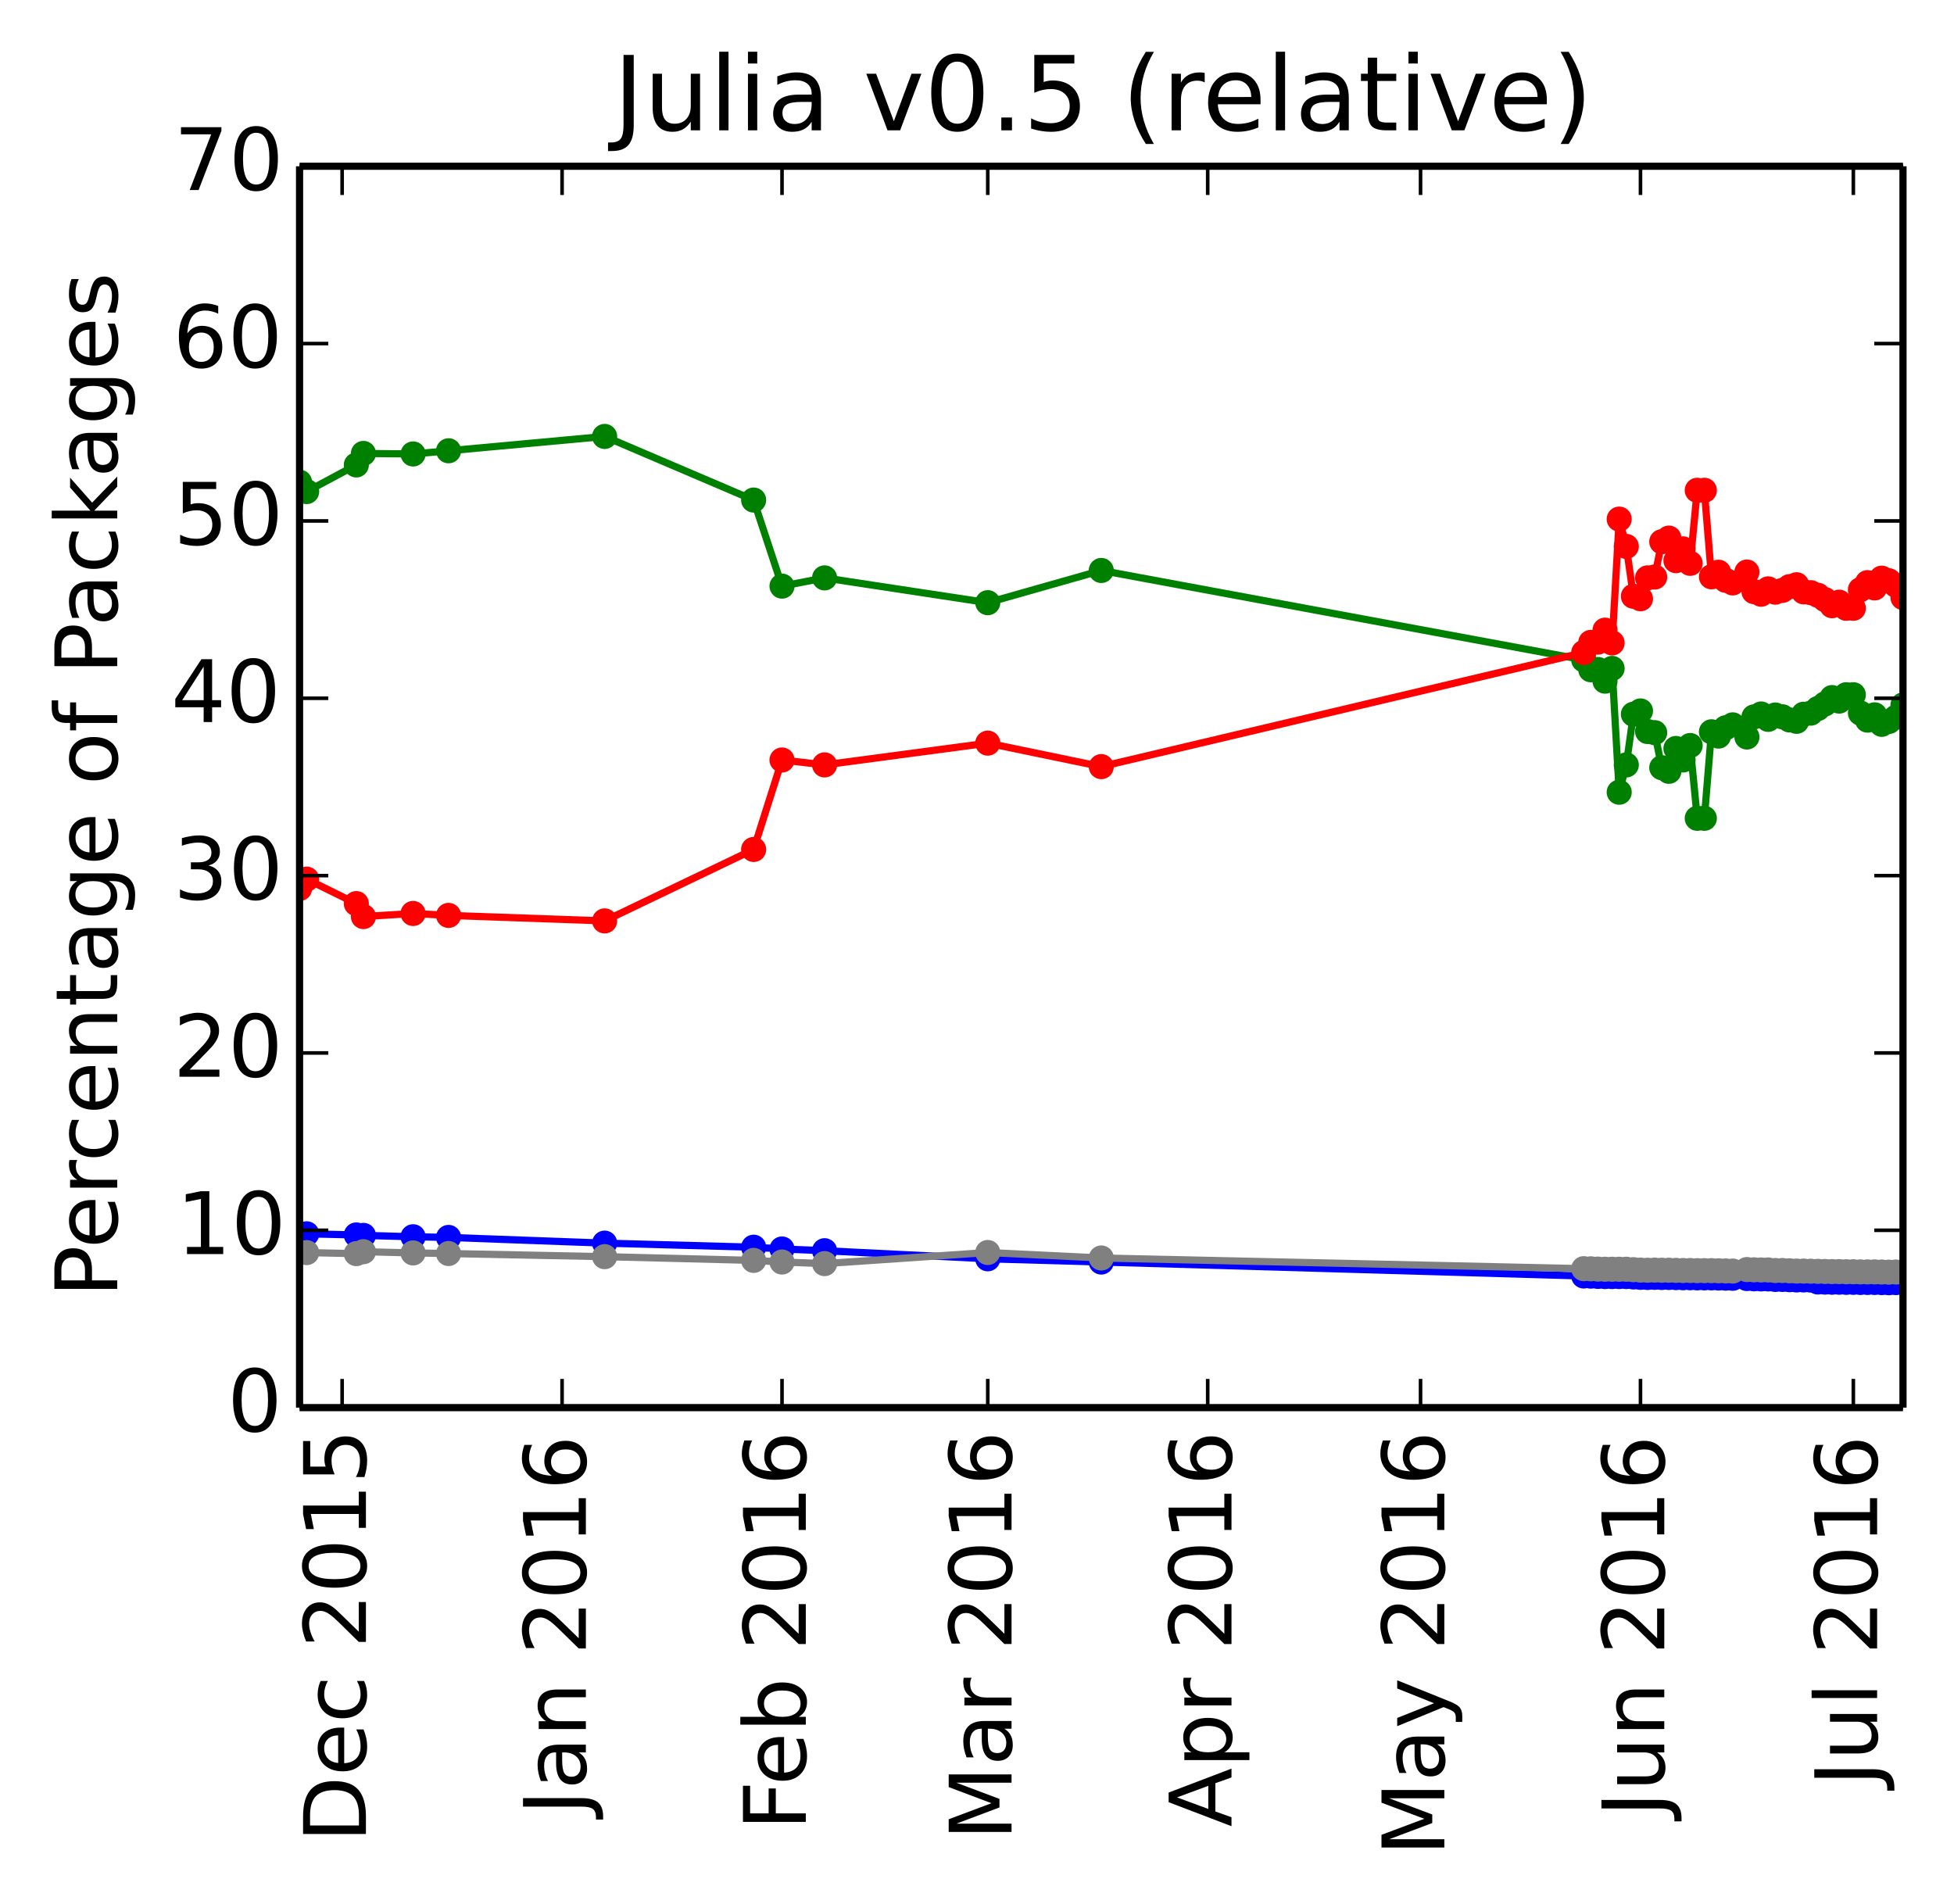 <?xml version="1.0" encoding="utf-8" standalone="no"?>
<!DOCTYPE svg PUBLIC "-//W3C//DTD SVG 1.1//EN"
  "http://www.w3.org/Graphics/SVG/1.1/DTD/svg11.dtd">
<!-- Created with matplotlib (http://matplotlib.org/) -->
<svg height="265pt" version="1.1" viewBox="0 0 272 265" width="272pt" xmlns="http://www.w3.org/2000/svg" xmlns:xlink="http://www.w3.org/1999/xlink">
 <defs>
  <style type="text/css">
*{stroke-linecap:butt;stroke-linejoin:round;}
  </style>
 </defs>
 <g id="figure_1">
  <g id="patch_1">
   <path d="
M0 265.55
L272.1 265.55
L272.1 0
L0 0
z
" style="fill:#ffffff;"/>
  </g>
  <g id="axes_1">
   <g id="patch_2">
    <path d="
M41.7 195.942
L264.9 195.942
L264.9 23.142
L41.7 23.142
z
" style="fill:#ffffff;"/>
   </g>
   <g id="line2d_1"/>
   <g id="line2d_2"/>
   <g id="line2d_3"/>
   <g id="line2d_4"/>
   <g id="line2d_5"/>
   <g id="line2d_6">
    <path clip-path="url(#p26c33cc5a4)" d="
M264.9 98.13
L263.912 99.846
L262.925 100.432
L261.937 100.827
L260.95 99.505
L259.962 100.242
L258.974 99.26
L257.987 96.708
L256.999 96.708
L256.012 97.592
L255.024 97.1
L254.036 97.987
L253.049 98.628
L252.061 99.27
L251.073 99.421
L250.086 100.408
L249.098 100.217
L248.111 99.776
L247.123 99.529
L246.135 100.135
L245.148 99.389
L244.16 99.79
L243.173 102.59
L241.197 100.9
L240.21 101.305
L239.222 102.462
L238.235 101.865
L237.247 113.907
L236.259 113.907
L235.272 103.778
L234.284 105.787
L233.296 104.187
L232.309 107.365
L231.321 106.862
L230.334 101.985
L229.346 101.829
L228.358 98.962
L227.371 99.422
L226.383 106.475
L225.396 110.277
L224.408 93.042
L223.42 94.817
L222.433 93.19
L221.445 93.233
L220.458 91.855
L153.3 79.409
L137.498 83.893
L114.783 80.442
L108.858 81.589
L104.907 69.607
L84.167 60.751
L62.44 62.748
L57.502 63.192
L50.589 63.118
L49.601 64.718
L42.688 68.426
L41.7 67.118" style="fill:none;stroke:#008000;stroke-linecap:square;"/>
    <defs>
     <path d="
M0 1.5
C0.398 1.5 0.779 1.342 1.061 1.061
C1.342 0.779 1.5 0.398 1.5 0
C1.5 -0.398 1.342 -0.779 1.061 -1.061
C0.779 -1.342 0.398 -1.5 0 -1.5
C-0.398 -1.5 -0.779 -1.342 -1.061 -1.061
C-1.342 -0.779 -1.5 -0.398 -1.5 0
C-1.5 0.398 -1.342 0.779 -1.061 1.061
C-0.779 1.342 -0.398 1.5 0 1.5
z
" id="mb0b177905e" style="stroke:#008000;stroke-width:0.5;"/>
    </defs>
    <g clip-path="url(#p26c33cc5a4)">
     <use style="fill:#008000;stroke:#008000;stroke-width:0.5;" x="264.9" xlink:href="#mb0b177905e" y="98.13"/>
     <use style="fill:#008000;stroke:#008000;stroke-width:0.5;" x="263.912" xlink:href="#mb0b177905e" y="99.846"/>
     <use style="fill:#008000;stroke:#008000;stroke-width:0.5;" x="262.925" xlink:href="#mb0b177905e" y="100.432"/>
     <use style="fill:#008000;stroke:#008000;stroke-width:0.5;" x="261.937" xlink:href="#mb0b177905e" y="100.827"/>
     <use style="fill:#008000;stroke:#008000;stroke-width:0.5;" x="260.95" xlink:href="#mb0b177905e" y="99.506"/>
     <use style="fill:#008000;stroke:#008000;stroke-width:0.5;" x="259.962" xlink:href="#mb0b177905e" y="100.242"/>
     <use style="fill:#008000;stroke:#008000;stroke-width:0.5;" x="258.974" xlink:href="#mb0b177905e" y="99.26"/>
     <use style="fill:#008000;stroke:#008000;stroke-width:0.5;" x="257.987" xlink:href="#mb0b177905e" y="96.708"/>
     <use style="fill:#008000;stroke:#008000;stroke-width:0.5;" x="256.999" xlink:href="#mb0b177905e" y="96.708"/>
     <use style="fill:#008000;stroke:#008000;stroke-width:0.5;" x="256.012" xlink:href="#mb0b177905e" y="97.592"/>
     <use style="fill:#008000;stroke:#008000;stroke-width:0.5;" x="255.024" xlink:href="#mb0b177905e" y="97.101"/>
     <use style="fill:#008000;stroke:#008000;stroke-width:0.5;" x="254.036" xlink:href="#mb0b177905e" y="97.986"/>
     <use style="fill:#008000;stroke:#008000;stroke-width:0.5;" x="253.049" xlink:href="#mb0b177905e" y="98.628"/>
     <use style="fill:#008000;stroke:#008000;stroke-width:0.5;" x="252.061" xlink:href="#mb0b177905e" y="99.27"/>
     <use style="fill:#008000;stroke:#008000;stroke-width:0.5;" x="251.073" xlink:href="#mb0b177905e" y="99.421"/>
     <use style="fill:#008000;stroke:#008000;stroke-width:0.5;" x="250.086" xlink:href="#mb0b177905e" y="100.408"/>
     <use style="fill:#008000;stroke:#008000;stroke-width:0.5;" x="249.098" xlink:href="#mb0b177905e" y="100.217"/>
     <use style="fill:#008000;stroke:#008000;stroke-width:0.5;" x="248.111" xlink:href="#mb0b177905e" y="99.777"/>
     <use style="fill:#008000;stroke:#008000;stroke-width:0.5;" x="247.123" xlink:href="#mb0b177905e" y="99.529"/>
     <use style="fill:#008000;stroke:#008000;stroke-width:0.5;" x="246.135" xlink:href="#mb0b177905e" y="100.135"/>
     <use style="fill:#008000;stroke:#008000;stroke-width:0.5;" x="245.148" xlink:href="#mb0b177905e" y="99.389"/>
     <use style="fill:#008000;stroke:#008000;stroke-width:0.5;" x="244.16" xlink:href="#mb0b177905e" y="99.79"/>
     <use style="fill:#008000;stroke:#008000;stroke-width:0.5;" x="243.173" xlink:href="#mb0b177905e" y="102.59"/>
     <use style="fill:#008000;stroke:#008000;stroke-width:0.5;" x="241.197" xlink:href="#mb0b177905e" y="100.9"/>
     <use style="fill:#008000;stroke:#008000;stroke-width:0.5;" x="240.21" xlink:href="#mb0b177905e" y="101.305"/>
     <use style="fill:#008000;stroke:#008000;stroke-width:0.5;" x="239.222" xlink:href="#mb0b177905e" y="102.462"/>
     <use style="fill:#008000;stroke:#008000;stroke-width:0.5;" x="238.235" xlink:href="#mb0b177905e" y="101.865"/>
     <use style="fill:#008000;stroke:#008000;stroke-width:0.5;" x="237.247" xlink:href="#mb0b177905e" y="113.907"/>
     <use style="fill:#008000;stroke:#008000;stroke-width:0.5;" x="236.259" xlink:href="#mb0b177905e" y="113.907"/>
     <use style="fill:#008000;stroke:#008000;stroke-width:0.5;" x="235.272" xlink:href="#mb0b177905e" y="103.778"/>
     <use style="fill:#008000;stroke:#008000;stroke-width:0.5;" x="234.284" xlink:href="#mb0b177905e" y="105.787"/>
     <use style="fill:#008000;stroke:#008000;stroke-width:0.5;" x="233.296" xlink:href="#mb0b177905e" y="104.187"/>
     <use style="fill:#008000;stroke:#008000;stroke-width:0.5;" x="232.309" xlink:href="#mb0b177905e" y="107.365"/>
     <use style="fill:#008000;stroke:#008000;stroke-width:0.5;" x="231.321" xlink:href="#mb0b177905e" y="106.862"/>
     <use style="fill:#008000;stroke:#008000;stroke-width:0.5;" x="230.334" xlink:href="#mb0b177905e" y="101.985"/>
     <use style="fill:#008000;stroke:#008000;stroke-width:0.5;" x="229.346" xlink:href="#mb0b177905e" y="101.829"/>
     <use style="fill:#008000;stroke:#008000;stroke-width:0.5;" x="228.358" xlink:href="#mb0b177905e" y="98.962"/>
     <use style="fill:#008000;stroke:#008000;stroke-width:0.5;" x="227.371" xlink:href="#mb0b177905e" y="99.422"/>
     <use style="fill:#008000;stroke:#008000;stroke-width:0.5;" x="226.383" xlink:href="#mb0b177905e" y="106.475"/>
     <use style="fill:#008000;stroke:#008000;stroke-width:0.5;" x="225.396" xlink:href="#mb0b177905e" y="110.277"/>
     <use style="fill:#008000;stroke:#008000;stroke-width:0.5;" x="224.408" xlink:href="#mb0b177905e" y="93.042"/>
     <use style="fill:#008000;stroke:#008000;stroke-width:0.5;" x="223.42" xlink:href="#mb0b177905e" y="94.816"/>
     <use style="fill:#008000;stroke:#008000;stroke-width:0.5;" x="222.433" xlink:href="#mb0b177905e" y="93.19"/>
     <use style="fill:#008000;stroke:#008000;stroke-width:0.5;" x="221.445" xlink:href="#mb0b177905e" y="93.233"/>
     <use style="fill:#008000;stroke:#008000;stroke-width:0.5;" x="220.458" xlink:href="#mb0b177905e" y="91.855"/>
     <use style="fill:#008000;stroke:#008000;stroke-width:0.5;" x="153.3" xlink:href="#mb0b177905e" y="79.409"/>
     <use style="fill:#008000;stroke:#008000;stroke-width:0.5;" x="137.498" xlink:href="#mb0b177905e" y="83.893"/>
     <use style="fill:#008000;stroke:#008000;stroke-width:0.5;" x="114.783" xlink:href="#mb0b177905e" y="80.443"/>
     <use style="fill:#008000;stroke:#008000;stroke-width:0.5;" x="108.858" xlink:href="#mb0b177905e" y="81.589"/>
     <use style="fill:#008000;stroke:#008000;stroke-width:0.5;" x="104.907" xlink:href="#mb0b177905e" y="69.607"/>
     <use style="fill:#008000;stroke:#008000;stroke-width:0.5;" x="84.167" xlink:href="#mb0b177905e" y="60.751"/>
     <use style="fill:#008000;stroke:#008000;stroke-width:0.5;" x="62.44" xlink:href="#mb0b177905e" y="62.748"/>
     <use style="fill:#008000;stroke:#008000;stroke-width:0.5;" x="57.502" xlink:href="#mb0b177905e" y="63.192"/>
     <use style="fill:#008000;stroke:#008000;stroke-width:0.5;" x="50.588" xlink:href="#mb0b177905e" y="63.118"/>
     <use style="fill:#008000;stroke:#008000;stroke-width:0.5;" x="49.601" xlink:href="#mb0b177905e" y="64.718"/>
     <use style="fill:#008000;stroke:#008000;stroke-width:0.5;" x="42.688" xlink:href="#mb0b177905e" y="68.426"/>
     <use style="fill:#008000;stroke:#008000;stroke-width:0.5;" x="41.7" xlink:href="#mb0b177905e" y="67.118"/>
    </g>
   </g>
   <g id="line2d_7">
    <path clip-path="url(#p26c33cc5a4)" d="
M264.9 83.177
L263.912 81.461
L262.925 80.84
L261.937 80.48
L260.95 81.838
L259.962 81.102
L258.974 82.083
L257.987 84.672
L256.999 84.672
L256.012 83.823
L255.024 84.315
L254.036 83.466
L253.049 82.861
L252.061 82.501
L251.073 82.388
L250.086 81.4
L249.098 81.665
L248.111 82.179
L247.123 82.427
L246.135 81.969
L245.148 82.716
L244.16 82.353
L243.173 79.627
L241.197 81.142
L240.21 80.775
L239.222 79.656
L238.235 80.29
L237.247 68.248
L236.259 68.248
L235.272 78.415
L234.284 76.406
L233.296 78.044
L232.309 74.904
L231.321 75.407
L230.334 80.322
L229.346 80.44
L228.358 83.345
L227.371 82.999
L226.383 76.061
L225.396 72.26
L224.408 89.494
L223.42 87.72
L222.433 89.385
L221.445 89.419
L220.458 90.837
L153.3 106.713
L137.498 103.443
L114.783 106.475
L108.858 105.79
L104.907 118.244
L84.167 128.189
L62.44 127.424
L57.502 127.156
L50.589 127.586
L49.601 125.782
L42.688 122.375
L41.7 123.683" style="fill:none;stroke:#ff0000;stroke-linecap:square;"/>
    <defs>
     <path d="
M0 1.5
C0.398 1.5 0.779 1.342 1.061 1.061
C1.342 0.779 1.5 0.398 1.5 0
C1.5 -0.398 1.342 -0.779 1.061 -1.061
C0.779 -1.342 0.398 -1.5 0 -1.5
C-0.398 -1.5 -0.779 -1.342 -1.061 -1.061
C-1.342 -0.779 -1.5 -0.398 -1.5 0
C-1.5 0.398 -1.342 0.779 -1.061 1.061
C-0.779 1.342 -0.398 1.5 0 1.5
z
" id="ma07bdd5909" style="stroke:#ff0000;stroke-width:0.5;"/>
    </defs>
    <g clip-path="url(#p26c33cc5a4)">
     <use style="fill:#ff0000;stroke:#ff0000;stroke-width:0.5;" x="264.9" xlink:href="#ma07bdd5909" y="83.177"/>
     <use style="fill:#ff0000;stroke:#ff0000;stroke-width:0.5;" x="263.912" xlink:href="#ma07bdd5909" y="81.461"/>
     <use style="fill:#ff0000;stroke:#ff0000;stroke-width:0.5;" x="262.925" xlink:href="#ma07bdd5909" y="80.84"/>
     <use style="fill:#ff0000;stroke:#ff0000;stroke-width:0.5;" x="261.937" xlink:href="#ma07bdd5909" y="80.48"/>
     <use style="fill:#ff0000;stroke:#ff0000;stroke-width:0.5;" x="260.95" xlink:href="#ma07bdd5909" y="81.838"/>
     <use style="fill:#ff0000;stroke:#ff0000;stroke-width:0.5;" x="259.962" xlink:href="#ma07bdd5909" y="81.102"/>
     <use style="fill:#ff0000;stroke:#ff0000;stroke-width:0.5;" x="258.974" xlink:href="#ma07bdd5909" y="82.083"/>
     <use style="fill:#ff0000;stroke:#ff0000;stroke-width:0.5;" x="257.987" xlink:href="#ma07bdd5909" y="84.672"/>
     <use style="fill:#ff0000;stroke:#ff0000;stroke-width:0.5;" x="256.999" xlink:href="#ma07bdd5909" y="84.672"/>
     <use style="fill:#ff0000;stroke:#ff0000;stroke-width:0.5;" x="256.012" xlink:href="#ma07bdd5909" y="83.823"/>
     <use style="fill:#ff0000;stroke:#ff0000;stroke-width:0.5;" x="255.024" xlink:href="#ma07bdd5909" y="84.315"/>
     <use style="fill:#ff0000;stroke:#ff0000;stroke-width:0.5;" x="254.036" xlink:href="#ma07bdd5909" y="83.465"/>
     <use style="fill:#ff0000;stroke:#ff0000;stroke-width:0.5;" x="253.049" xlink:href="#ma07bdd5909" y="82.86"/>
     <use style="fill:#ff0000;stroke:#ff0000;stroke-width:0.5;" x="252.061" xlink:href="#ma07bdd5909" y="82.501"/>
     <use style="fill:#ff0000;stroke:#ff0000;stroke-width:0.5;" x="251.073" xlink:href="#ma07bdd5909" y="82.387"/>
     <use style="fill:#ff0000;stroke:#ff0000;stroke-width:0.5;" x="250.086" xlink:href="#ma07bdd5909" y="81.4"/>
     <use style="fill:#ff0000;stroke:#ff0000;stroke-width:0.5;" x="249.098" xlink:href="#ma07bdd5909" y="81.665"/>
     <use style="fill:#ff0000;stroke:#ff0000;stroke-width:0.5;" x="248.111" xlink:href="#ma07bdd5909" y="82.179"/>
     <use style="fill:#ff0000;stroke:#ff0000;stroke-width:0.5;" x="247.123" xlink:href="#ma07bdd5909" y="82.427"/>
     <use style="fill:#ff0000;stroke:#ff0000;stroke-width:0.5;" x="246.135" xlink:href="#ma07bdd5909" y="81.969"/>
     <use style="fill:#ff0000;stroke:#ff0000;stroke-width:0.5;" x="245.148" xlink:href="#ma07bdd5909" y="82.716"/>
     <use style="fill:#ff0000;stroke:#ff0000;stroke-width:0.5;" x="244.16" xlink:href="#ma07bdd5909" y="82.353"/>
     <use style="fill:#ff0000;stroke:#ff0000;stroke-width:0.5;" x="243.173" xlink:href="#ma07bdd5909" y="79.627"/>
     <use style="fill:#ff0000;stroke:#ff0000;stroke-width:0.5;" x="241.197" xlink:href="#ma07bdd5909" y="81.142"/>
     <use style="fill:#ff0000;stroke:#ff0000;stroke-width:0.5;" x="240.21" xlink:href="#ma07bdd5909" y="80.775"/>
     <use style="fill:#ff0000;stroke:#ff0000;stroke-width:0.5;" x="239.222" xlink:href="#ma07bdd5909" y="79.656"/>
     <use style="fill:#ff0000;stroke:#ff0000;stroke-width:0.5;" x="238.235" xlink:href="#ma07bdd5909" y="80.29"/>
     <use style="fill:#ff0000;stroke:#ff0000;stroke-width:0.5;" x="237.247" xlink:href="#ma07bdd5909" y="68.248"/>
     <use style="fill:#ff0000;stroke:#ff0000;stroke-width:0.5;" x="236.259" xlink:href="#ma07bdd5909" y="68.248"/>
     <use style="fill:#ff0000;stroke:#ff0000;stroke-width:0.5;" x="235.272" xlink:href="#ma07bdd5909" y="78.415"/>
     <use style="fill:#ff0000;stroke:#ff0000;stroke-width:0.5;" x="234.284" xlink:href="#ma07bdd5909" y="76.406"/>
     <use style="fill:#ff0000;stroke:#ff0000;stroke-width:0.5;" x="233.296" xlink:href="#ma07bdd5909" y="78.044"/>
     <use style="fill:#ff0000;stroke:#ff0000;stroke-width:0.5;" x="232.309" xlink:href="#ma07bdd5909" y="74.904"/>
     <use style="fill:#ff0000;stroke:#ff0000;stroke-width:0.5;" x="231.321" xlink:href="#ma07bdd5909" y="75.407"/>
     <use style="fill:#ff0000;stroke:#ff0000;stroke-width:0.5;" x="230.334" xlink:href="#ma07bdd5909" y="80.322"/>
     <use style="fill:#ff0000;stroke:#ff0000;stroke-width:0.5;" x="229.346" xlink:href="#ma07bdd5909" y="80.44"/>
     <use style="fill:#ff0000;stroke:#ff0000;stroke-width:0.5;" x="228.358" xlink:href="#ma07bdd5909" y="83.345"/>
     <use style="fill:#ff0000;stroke:#ff0000;stroke-width:0.5;" x="227.371" xlink:href="#ma07bdd5909" y="82.999"/>
     <use style="fill:#ff0000;stroke:#ff0000;stroke-width:0.5;" x="226.383" xlink:href="#ma07bdd5909" y="76.061"/>
     <use style="fill:#ff0000;stroke:#ff0000;stroke-width:0.5;" x="225.396" xlink:href="#ma07bdd5909" y="72.26"/>
     <use style="fill:#ff0000;stroke:#ff0000;stroke-width:0.5;" x="224.408" xlink:href="#ma07bdd5909" y="89.494"/>
     <use style="fill:#ff0000;stroke:#ff0000;stroke-width:0.5;" x="223.42" xlink:href="#ma07bdd5909" y="87.72"/>
     <use style="fill:#ff0000;stroke:#ff0000;stroke-width:0.5;" x="222.433" xlink:href="#ma07bdd5909" y="89.385"/>
     <use style="fill:#ff0000;stroke:#ff0000;stroke-width:0.5;" x="221.445" xlink:href="#ma07bdd5909" y="89.419"/>
     <use style="fill:#ff0000;stroke:#ff0000;stroke-width:0.5;" x="220.458" xlink:href="#ma07bdd5909" y="90.837"/>
     <use style="fill:#ff0000;stroke:#ff0000;stroke-width:0.5;" x="153.3" xlink:href="#ma07bdd5909" y="106.713"/>
     <use style="fill:#ff0000;stroke:#ff0000;stroke-width:0.5;" x="137.498" xlink:href="#ma07bdd5909" y="103.443"/>
     <use style="fill:#ff0000;stroke:#ff0000;stroke-width:0.5;" x="114.783" xlink:href="#ma07bdd5909" y="106.475"/>
     <use style="fill:#ff0000;stroke:#ff0000;stroke-width:0.5;" x="108.858" xlink:href="#ma07bdd5909" y="105.79"/>
     <use style="fill:#ff0000;stroke:#ff0000;stroke-width:0.5;" x="104.907" xlink:href="#ma07bdd5909" y="118.244"/>
     <use style="fill:#ff0000;stroke:#ff0000;stroke-width:0.5;" x="84.167" xlink:href="#ma07bdd5909" y="128.189"/>
     <use style="fill:#ff0000;stroke:#ff0000;stroke-width:0.5;" x="62.44" xlink:href="#ma07bdd5909" y="127.424"/>
     <use style="fill:#ff0000;stroke:#ff0000;stroke-width:0.5;" x="57.502" xlink:href="#ma07bdd5909" y="127.156"/>
     <use style="fill:#ff0000;stroke:#ff0000;stroke-width:0.5;" x="50.588" xlink:href="#ma07bdd5909" y="127.586"/>
     <use style="fill:#ff0000;stroke:#ff0000;stroke-width:0.5;" x="49.601" xlink:href="#ma07bdd5909" y="125.782"/>
     <use style="fill:#ff0000;stroke:#ff0000;stroke-width:0.5;" x="42.688" xlink:href="#ma07bdd5909" y="122.375"/>
     <use style="fill:#ff0000;stroke:#ff0000;stroke-width:0.5;" x="41.7" xlink:href="#ma07bdd5909" y="123.683"/>
    </g>
   </g>
   <g id="line2d_8">
    <path clip-path="url(#p26c33cc5a4)" d="
M264.9 178.537
L263.912 178.537
L262.925 178.554
L261.937 178.537
L260.95 178.519
L259.962 178.519
L258.974 178.519
L257.987 178.502
L256.999 178.502
L256.012 178.485
L255.024 178.485
L254.036 178.467
L253.049 178.45
L252.061 178.186
L251.073 178.168
L250.086 178.168
L249.098 178.132
L248.111 178.097
L247.123 178.097
L246.135 178.025
L245.148 178.025
L244.16 178.007
L243.173 177.97
L241.197 177.934
L240.21 177.916
L239.222 177.897
L238.235 177.879
L237.247 177.879
L236.259 177.879
L235.272 177.861
L234.284 177.861
L233.296 177.842
L232.309 177.824
L231.321 177.824
L230.334 177.805
L229.346 177.824
L228.358 177.805
L227.371 177.75
L226.383 177.694
L225.396 177.694
L224.408 177.694
L223.42 177.694
L222.433 177.675
L221.445 177.637
L220.458 177.618
L153.3 175.675
L137.498 175.224
L114.783 174.099
L108.858 173.858
L104.907 173.611
L84.167 173.044
L62.44 172.249
L57.502 172.156
L50.589 171.969
L49.601 171.906
L42.688 171.746
L41.7 171.746" style="fill:none;stroke:#0000ff;stroke-linecap:square;"/>
    <defs>
     <path d="
M0 1.5
C0.398 1.5 0.779 1.342 1.061 1.061
C1.342 0.779 1.5 0.398 1.5 0
C1.5 -0.398 1.342 -0.779 1.061 -1.061
C0.779 -1.342 0.398 -1.5 0 -1.5
C-0.398 -1.5 -0.779 -1.342 -1.061 -1.061
C-1.342 -0.779 -1.5 -0.398 -1.5 0
C-1.5 0.398 -1.342 0.779 -1.061 1.061
C-0.779 1.342 -0.398 1.5 0 1.5
z
" id="m76a7ce5b4a" style="stroke:#0000ff;stroke-width:0.5;"/>
    </defs>
    <g clip-path="url(#p26c33cc5a4)">
     <use style="fill:#0000ff;stroke:#0000ff;stroke-width:0.5;" x="264.9" xlink:href="#m76a7ce5b4a" y="178.537"/>
     <use style="fill:#0000ff;stroke:#0000ff;stroke-width:0.5;" x="263.912" xlink:href="#m76a7ce5b4a" y="178.537"/>
     <use style="fill:#0000ff;stroke:#0000ff;stroke-width:0.5;" x="262.925" xlink:href="#m76a7ce5b4a" y="178.554"/>
     <use style="fill:#0000ff;stroke:#0000ff;stroke-width:0.5;" x="261.937" xlink:href="#m76a7ce5b4a" y="178.537"/>
     <use style="fill:#0000ff;stroke:#0000ff;stroke-width:0.5;" x="260.95" xlink:href="#m76a7ce5b4a" y="178.519"/>
     <use style="fill:#0000ff;stroke:#0000ff;stroke-width:0.5;" x="259.962" xlink:href="#m76a7ce5b4a" y="178.519"/>
     <use style="fill:#0000ff;stroke:#0000ff;stroke-width:0.5;" x="258.974" xlink:href="#m76a7ce5b4a" y="178.519"/>
     <use style="fill:#0000ff;stroke:#0000ff;stroke-width:0.5;" x="257.987" xlink:href="#m76a7ce5b4a" y="178.502"/>
     <use style="fill:#0000ff;stroke:#0000ff;stroke-width:0.5;" x="256.999" xlink:href="#m76a7ce5b4a" y="178.502"/>
     <use style="fill:#0000ff;stroke:#0000ff;stroke-width:0.5;" x="256.012" xlink:href="#m76a7ce5b4a" y="178.485"/>
     <use style="fill:#0000ff;stroke:#0000ff;stroke-width:0.5;" x="255.024" xlink:href="#m76a7ce5b4a" y="178.485"/>
     <use style="fill:#0000ff;stroke:#0000ff;stroke-width:0.5;" x="254.036" xlink:href="#m76a7ce5b4a" y="178.467"/>
     <use style="fill:#0000ff;stroke:#0000ff;stroke-width:0.5;" x="253.049" xlink:href="#m76a7ce5b4a" y="178.45"/>
     <use style="fill:#0000ff;stroke:#0000ff;stroke-width:0.5;" x="252.061" xlink:href="#m76a7ce5b4a" y="178.186"/>
     <use style="fill:#0000ff;stroke:#0000ff;stroke-width:0.5;" x="251.073" xlink:href="#m76a7ce5b4a" y="178.168"/>
     <use style="fill:#0000ff;stroke:#0000ff;stroke-width:0.5;" x="250.086" xlink:href="#m76a7ce5b4a" y="178.168"/>
     <use style="fill:#0000ff;stroke:#0000ff;stroke-width:0.5;" x="249.098" xlink:href="#m76a7ce5b4a" y="178.132"/>
     <use style="fill:#0000ff;stroke:#0000ff;stroke-width:0.5;" x="248.111" xlink:href="#m76a7ce5b4a" y="178.097"/>
     <use style="fill:#0000ff;stroke:#0000ff;stroke-width:0.5;" x="247.123" xlink:href="#m76a7ce5b4a" y="178.097"/>
     <use style="fill:#0000ff;stroke:#0000ff;stroke-width:0.5;" x="246.135" xlink:href="#m76a7ce5b4a" y="178.025"/>
     <use style="fill:#0000ff;stroke:#0000ff;stroke-width:0.5;" x="245.148" xlink:href="#m76a7ce5b4a" y="178.025"/>
     <use style="fill:#0000ff;stroke:#0000ff;stroke-width:0.5;" x="244.16" xlink:href="#m76a7ce5b4a" y="178.007"/>
     <use style="fill:#0000ff;stroke:#0000ff;stroke-width:0.5;" x="243.173" xlink:href="#m76a7ce5b4a" y="177.97"/>
     <use style="fill:#0000ff;stroke:#0000ff;stroke-width:0.5;" x="241.197" xlink:href="#m76a7ce5b4a" y="177.934"/>
     <use style="fill:#0000ff;stroke:#0000ff;stroke-width:0.5;" x="240.21" xlink:href="#m76a7ce5b4a" y="177.916"/>
     <use style="fill:#0000ff;stroke:#0000ff;stroke-width:0.5;" x="239.222" xlink:href="#m76a7ce5b4a" y="177.897"/>
     <use style="fill:#0000ff;stroke:#0000ff;stroke-width:0.5;" x="238.235" xlink:href="#m76a7ce5b4a" y="177.879"/>
     <use style="fill:#0000ff;stroke:#0000ff;stroke-width:0.5;" x="237.247" xlink:href="#m76a7ce5b4a" y="177.879"/>
     <use style="fill:#0000ff;stroke:#0000ff;stroke-width:0.5;" x="236.259" xlink:href="#m76a7ce5b4a" y="177.879"/>
     <use style="fill:#0000ff;stroke:#0000ff;stroke-width:0.5;" x="235.272" xlink:href="#m76a7ce5b4a" y="177.861"/>
     <use style="fill:#0000ff;stroke:#0000ff;stroke-width:0.5;" x="234.284" xlink:href="#m76a7ce5b4a" y="177.861"/>
     <use style="fill:#0000ff;stroke:#0000ff;stroke-width:0.5;" x="233.296" xlink:href="#m76a7ce5b4a" y="177.842"/>
     <use style="fill:#0000ff;stroke:#0000ff;stroke-width:0.5;" x="232.309" xlink:href="#m76a7ce5b4a" y="177.824"/>
     <use style="fill:#0000ff;stroke:#0000ff;stroke-width:0.5;" x="231.321" xlink:href="#m76a7ce5b4a" y="177.824"/>
     <use style="fill:#0000ff;stroke:#0000ff;stroke-width:0.5;" x="230.334" xlink:href="#m76a7ce5b4a" y="177.805"/>
     <use style="fill:#0000ff;stroke:#0000ff;stroke-width:0.5;" x="229.346" xlink:href="#m76a7ce5b4a" y="177.824"/>
     <use style="fill:#0000ff;stroke:#0000ff;stroke-width:0.5;" x="228.358" xlink:href="#m76a7ce5b4a" y="177.805"/>
     <use style="fill:#0000ff;stroke:#0000ff;stroke-width:0.5;" x="227.371" xlink:href="#m76a7ce5b4a" y="177.75"/>
     <use style="fill:#0000ff;stroke:#0000ff;stroke-width:0.5;" x="226.383" xlink:href="#m76a7ce5b4a" y="177.694"/>
     <use style="fill:#0000ff;stroke:#0000ff;stroke-width:0.5;" x="225.396" xlink:href="#m76a7ce5b4a" y="177.694"/>
     <use style="fill:#0000ff;stroke:#0000ff;stroke-width:0.5;" x="224.408" xlink:href="#m76a7ce5b4a" y="177.694"/>
     <use style="fill:#0000ff;stroke:#0000ff;stroke-width:0.5;" x="223.42" xlink:href="#m76a7ce5b4a" y="177.694"/>
     <use style="fill:#0000ff;stroke:#0000ff;stroke-width:0.5;" x="222.433" xlink:href="#m76a7ce5b4a" y="177.675"/>
     <use style="fill:#0000ff;stroke:#0000ff;stroke-width:0.5;" x="221.445" xlink:href="#m76a7ce5b4a" y="177.637"/>
     <use style="fill:#0000ff;stroke:#0000ff;stroke-width:0.5;" x="220.458" xlink:href="#m76a7ce5b4a" y="177.618"/>
     <use style="fill:#0000ff;stroke:#0000ff;stroke-width:0.5;" x="153.3" xlink:href="#m76a7ce5b4a" y="175.675"/>
     <use style="fill:#0000ff;stroke:#0000ff;stroke-width:0.5;" x="137.498" xlink:href="#m76a7ce5b4a" y="175.224"/>
     <use style="fill:#0000ff;stroke:#0000ff;stroke-width:0.5;" x="114.783" xlink:href="#m76a7ce5b4a" y="174.099"/>
     <use style="fill:#0000ff;stroke:#0000ff;stroke-width:0.5;" x="108.858" xlink:href="#m76a7ce5b4a" y="173.858"/>
     <use style="fill:#0000ff;stroke:#0000ff;stroke-width:0.5;" x="104.907" xlink:href="#m76a7ce5b4a" y="173.611"/>
     <use style="fill:#0000ff;stroke:#0000ff;stroke-width:0.5;" x="84.167" xlink:href="#m76a7ce5b4a" y="173.044"/>
     <use style="fill:#0000ff;stroke:#0000ff;stroke-width:0.5;" x="62.44" xlink:href="#m76a7ce5b4a" y="172.249"/>
     <use style="fill:#0000ff;stroke:#0000ff;stroke-width:0.5;" x="57.502" xlink:href="#m76a7ce5b4a" y="172.156"/>
     <use style="fill:#0000ff;stroke:#0000ff;stroke-width:0.5;" x="50.588" xlink:href="#m76a7ce5b4a" y="171.969"/>
     <use style="fill:#0000ff;stroke:#0000ff;stroke-width:0.5;" x="49.601" xlink:href="#m76a7ce5b4a" y="171.906"/>
     <use style="fill:#0000ff;stroke:#0000ff;stroke-width:0.5;" x="42.688" xlink:href="#m76a7ce5b4a" y="171.746"/>
     <use style="fill:#0000ff;stroke:#0000ff;stroke-width:0.5;" x="41.7" xlink:href="#m76a7ce5b4a" y="171.746"/>
    </g>
   </g>
   <g id="line2d_9">
    <path clip-path="url(#p26c33cc5a4)" d="
M264.9 177.066
L263.912 177.066
L262.925 177.085
L261.937 177.066
L260.95 177.047
L259.962 177.047
L258.974 177.047
L257.987 177.028
L256.999 177.028
L256.012 177.009
L255.024 177.009
L254.036 176.991
L253.049 176.972
L252.061 176.953
L251.073 176.934
L250.086 176.934
L249.098 176.896
L248.111 176.857
L247.123 176.857
L246.135 176.78
L245.148 176.78
L244.16 176.761
L243.173 176.722
L241.197 176.933
L240.21 176.914
L239.222 176.895
L238.235 176.876
L237.247 176.876
L236.259 176.876
L235.272 176.856
L234.284 176.856
L233.296 176.837
L232.309 176.817
L231.321 176.817
L230.334 176.798
L229.346 176.817
L228.358 176.798
L227.371 176.739
L226.383 176.68
L225.396 176.68
L224.408 176.68
L223.42 176.68
L222.433 176.66
L221.445 176.62
L220.458 176.6
L153.3 175.112
L137.498 174.349
L114.783 175.894
L108.858 175.673
L104.907 175.447
L84.167 174.926
L62.44 174.49
L57.502 174.406
L50.589 174.236
L49.601 174.504
L42.688 174.362
L41.7 174.362" style="fill:none;stroke:#808080;stroke-linecap:square;"/>
    <defs>
     <path d="
M0 1.5
C0.398 1.5 0.779 1.342 1.061 1.061
C1.342 0.779 1.5 0.398 1.5 0
C1.5 -0.398 1.342 -0.779 1.061 -1.061
C0.779 -1.342 0.398 -1.5 0 -1.5
C-0.398 -1.5 -0.779 -1.342 -1.061 -1.061
C-1.342 -0.779 -1.5 -0.398 -1.5 0
C-1.5 0.398 -1.342 0.779 -1.061 1.061
C-0.779 1.342 -0.398 1.5 0 1.5
z
" id="m008e8825d0" style="stroke:#808080;stroke-width:0.5;"/>
    </defs>
    <g clip-path="url(#p26c33cc5a4)">
     <use style="fill:#808080;stroke:#808080;stroke-width:0.5;" x="264.9" xlink:href="#m008e8825d0" y="177.066"/>
     <use style="fill:#808080;stroke:#808080;stroke-width:0.5;" x="263.912" xlink:href="#m008e8825d0" y="177.066"/>
     <use style="fill:#808080;stroke:#808080;stroke-width:0.5;" x="262.925" xlink:href="#m008e8825d0" y="177.085"/>
     <use style="fill:#808080;stroke:#808080;stroke-width:0.5;" x="261.937" xlink:href="#m008e8825d0" y="177.066"/>
     <use style="fill:#808080;stroke:#808080;stroke-width:0.5;" x="260.95" xlink:href="#m008e8825d0" y="177.047"/>
     <use style="fill:#808080;stroke:#808080;stroke-width:0.5;" x="259.962" xlink:href="#m008e8825d0" y="177.047"/>
     <use style="fill:#808080;stroke:#808080;stroke-width:0.5;" x="258.974" xlink:href="#m008e8825d0" y="177.047"/>
     <use style="fill:#808080;stroke:#808080;stroke-width:0.5;" x="257.987" xlink:href="#m008e8825d0" y="177.028"/>
     <use style="fill:#808080;stroke:#808080;stroke-width:0.5;" x="256.999" xlink:href="#m008e8825d0" y="177.028"/>
     <use style="fill:#808080;stroke:#808080;stroke-width:0.5;" x="256.012" xlink:href="#m008e8825d0" y="177.009"/>
     <use style="fill:#808080;stroke:#808080;stroke-width:0.5;" x="255.024" xlink:href="#m008e8825d0" y="177.009"/>
     <use style="fill:#808080;stroke:#808080;stroke-width:0.5;" x="254.036" xlink:href="#m008e8825d0" y="176.991"/>
     <use style="fill:#808080;stroke:#808080;stroke-width:0.5;" x="253.049" xlink:href="#m008e8825d0" y="176.972"/>
     <use style="fill:#808080;stroke:#808080;stroke-width:0.5;" x="252.061" xlink:href="#m008e8825d0" y="176.953"/>
     <use style="fill:#808080;stroke:#808080;stroke-width:0.5;" x="251.073" xlink:href="#m008e8825d0" y="176.934"/>
     <use style="fill:#808080;stroke:#808080;stroke-width:0.5;" x="250.086" xlink:href="#m008e8825d0" y="176.934"/>
     <use style="fill:#808080;stroke:#808080;stroke-width:0.5;" x="249.098" xlink:href="#m008e8825d0" y="176.896"/>
     <use style="fill:#808080;stroke:#808080;stroke-width:0.5;" x="248.111" xlink:href="#m008e8825d0" y="176.857"/>
     <use style="fill:#808080;stroke:#808080;stroke-width:0.5;" x="247.123" xlink:href="#m008e8825d0" y="176.857"/>
     <use style="fill:#808080;stroke:#808080;stroke-width:0.5;" x="246.135" xlink:href="#m008e8825d0" y="176.78"/>
     <use style="fill:#808080;stroke:#808080;stroke-width:0.5;" x="245.148" xlink:href="#m008e8825d0" y="176.78"/>
     <use style="fill:#808080;stroke:#808080;stroke-width:0.5;" x="244.16" xlink:href="#m008e8825d0" y="176.761"/>
     <use style="fill:#808080;stroke:#808080;stroke-width:0.5;" x="243.173" xlink:href="#m008e8825d0" y="176.722"/>
     <use style="fill:#808080;stroke:#808080;stroke-width:0.5;" x="241.197" xlink:href="#m008e8825d0" y="176.933"/>
     <use style="fill:#808080;stroke:#808080;stroke-width:0.5;" x="240.21" xlink:href="#m008e8825d0" y="176.914"/>
     <use style="fill:#808080;stroke:#808080;stroke-width:0.5;" x="239.222" xlink:href="#m008e8825d0" y="176.895"/>
     <use style="fill:#808080;stroke:#808080;stroke-width:0.5;" x="238.235" xlink:href="#m008e8825d0" y="176.876"/>
     <use style="fill:#808080;stroke:#808080;stroke-width:0.5;" x="237.247" xlink:href="#m008e8825d0" y="176.876"/>
     <use style="fill:#808080;stroke:#808080;stroke-width:0.5;" x="236.259" xlink:href="#m008e8825d0" y="176.876"/>
     <use style="fill:#808080;stroke:#808080;stroke-width:0.5;" x="235.272" xlink:href="#m008e8825d0" y="176.856"/>
     <use style="fill:#808080;stroke:#808080;stroke-width:0.5;" x="234.284" xlink:href="#m008e8825d0" y="176.856"/>
     <use style="fill:#808080;stroke:#808080;stroke-width:0.5;" x="233.296" xlink:href="#m008e8825d0" y="176.837"/>
     <use style="fill:#808080;stroke:#808080;stroke-width:0.5;" x="232.309" xlink:href="#m008e8825d0" y="176.817"/>
     <use style="fill:#808080;stroke:#808080;stroke-width:0.5;" x="231.321" xlink:href="#m008e8825d0" y="176.817"/>
     <use style="fill:#808080;stroke:#808080;stroke-width:0.5;" x="230.334" xlink:href="#m008e8825d0" y="176.798"/>
     <use style="fill:#808080;stroke:#808080;stroke-width:0.5;" x="229.346" xlink:href="#m008e8825d0" y="176.817"/>
     <use style="fill:#808080;stroke:#808080;stroke-width:0.5;" x="228.358" xlink:href="#m008e8825d0" y="176.798"/>
     <use style="fill:#808080;stroke:#808080;stroke-width:0.5;" x="227.371" xlink:href="#m008e8825d0" y="176.739"/>
     <use style="fill:#808080;stroke:#808080;stroke-width:0.5;" x="226.383" xlink:href="#m008e8825d0" y="176.68"/>
     <use style="fill:#808080;stroke:#808080;stroke-width:0.5;" x="225.396" xlink:href="#m008e8825d0" y="176.68"/>
     <use style="fill:#808080;stroke:#808080;stroke-width:0.5;" x="224.408" xlink:href="#m008e8825d0" y="176.68"/>
     <use style="fill:#808080;stroke:#808080;stroke-width:0.5;" x="223.42" xlink:href="#m008e8825d0" y="176.68"/>
     <use style="fill:#808080;stroke:#808080;stroke-width:0.5;" x="222.433" xlink:href="#m008e8825d0" y="176.66"/>
     <use style="fill:#808080;stroke:#808080;stroke-width:0.5;" x="221.445" xlink:href="#m008e8825d0" y="176.62"/>
     <use style="fill:#808080;stroke:#808080;stroke-width:0.5;" x="220.458" xlink:href="#m008e8825d0" y="176.6"/>
     <use style="fill:#808080;stroke:#808080;stroke-width:0.5;" x="153.3" xlink:href="#m008e8825d0" y="175.112"/>
     <use style="fill:#808080;stroke:#808080;stroke-width:0.5;" x="137.498" xlink:href="#m008e8825d0" y="174.349"/>
     <use style="fill:#808080;stroke:#808080;stroke-width:0.5;" x="114.783" xlink:href="#m008e8825d0" y="175.894"/>
     <use style="fill:#808080;stroke:#808080;stroke-width:0.5;" x="108.858" xlink:href="#m008e8825d0" y="175.673"/>
     <use style="fill:#808080;stroke:#808080;stroke-width:0.5;" x="104.907" xlink:href="#m008e8825d0" y="175.447"/>
     <use style="fill:#808080;stroke:#808080;stroke-width:0.5;" x="84.167" xlink:href="#m008e8825d0" y="174.926"/>
     <use style="fill:#808080;stroke:#808080;stroke-width:0.5;" x="62.44" xlink:href="#m008e8825d0" y="174.49"/>
     <use style="fill:#808080;stroke:#808080;stroke-width:0.5;" x="57.502" xlink:href="#m008e8825d0" y="174.406"/>
     <use style="fill:#808080;stroke:#808080;stroke-width:0.5;" x="50.588" xlink:href="#m008e8825d0" y="174.236"/>
     <use style="fill:#808080;stroke:#808080;stroke-width:0.5;" x="49.601" xlink:href="#m008e8825d0" y="174.504"/>
     <use style="fill:#808080;stroke:#808080;stroke-width:0.5;" x="42.688" xlink:href="#m008e8825d0" y="174.362"/>
     <use style="fill:#808080;stroke:#808080;stroke-width:0.5;" x="41.7" xlink:href="#m008e8825d0" y="174.362"/>
    </g>
   </g>
   <g id="matplotlib.axis_1">
    <g id="xtick_1">
     <g id="line2d_10">
      <defs>
       <path d="
M0 0
L0 -4" id="m93b0483c22" style="stroke:#000000;stroke-width:0.5;"/>
      </defs>
      <g>
       <use style="stroke:#000000;stroke-width:0.5;" x="47.626" xlink:href="#m93b0483c22" y="195.942"/>
      </g>
     </g>
     <g id="line2d_11">
      <defs>
       <path d="
M0 0
L0 4" id="m741efc42ff" style="stroke:#000000;stroke-width:0.5;"/>
      </defs>
      <g>
       <use style="stroke:#000000;stroke-width:0.5;" x="47.626" xlink:href="#m741efc42ff" y="23.142"/>
      </g>
     </g>
     <g id="text_1">
      <!-- Dec 2015 -->
      <defs>
       <path d="
M12.406 8.297
L28.516 8.297
L28.516 63.922
L10.984 60.406
L10.984 69.391
L28.422 72.906
L38.281 72.906
L38.281 8.297
L54.391 8.297
L54.391 0
L12.406 0
z
" id="DejaVuSans-31"/>
       <path d="
M19.672 64.797
L19.672 8.109
L31.594 8.109
Q46.688 8.109 53.688 14.938
Q60.688 21.781 60.688 36.531
Q60.688 51.172 53.688 57.984
Q46.688 64.797 31.594 64.797
z

M9.812 72.906
L30.078 72.906
Q51.266 72.906 61.172 64.094
Q71.094 55.281 71.094 36.531
Q71.094 17.672 61.125 8.828
Q51.172 0 30.078 0
L9.812 0
z
" id="DejaVuSans-44"/>
       <path d="
M31.781 66.406
Q24.172 66.406 20.328 58.906
Q16.5 51.422 16.5 36.375
Q16.5 21.391 20.328 13.891
Q24.172 6.391 31.781 6.391
Q39.453 6.391 43.281 13.891
Q47.125 21.391 47.125 36.375
Q47.125 51.422 43.281 58.906
Q39.453 66.406 31.781 66.406
M31.781 74.219
Q44.047 74.219 50.516 64.516
Q56.984 54.828 56.984 36.375
Q56.984 17.969 50.516 8.266
Q44.047 -1.422 31.781 -1.422
Q19.531 -1.422 13.062 8.266
Q6.594 17.969 6.594 36.375
Q6.594 54.828 13.062 64.516
Q19.531 74.219 31.781 74.219" id="DejaVuSans-30"/>
       <path id="DejaVuSans-20"/>
       <path d="
M19.188 8.297
L53.609 8.297
L53.609 0
L7.328 0
L7.328 8.297
Q12.938 14.109 22.625 23.891
Q32.328 33.688 34.812 36.531
Q39.547 41.844 41.422 45.531
Q43.312 49.219 43.312 52.781
Q43.312 58.594 39.234 62.25
Q35.156 65.922 28.609 65.922
Q23.969 65.922 18.812 64.312
Q13.672 62.703 7.812 59.422
L7.812 69.391
Q13.766 71.781 18.938 73
Q24.125 74.219 28.422 74.219
Q39.75 74.219 46.484 68.547
Q53.219 62.891 53.219 53.422
Q53.219 48.922 51.531 44.891
Q49.859 40.875 45.406 35.406
Q44.188 33.984 37.641 27.219
Q31.109 20.453 19.188 8.297" id="DejaVuSans-32"/>
       <path d="
M10.797 72.906
L49.516 72.906
L49.516 64.594
L19.828 64.594
L19.828 46.734
Q21.969 47.469 24.109 47.828
Q26.266 48.188 28.422 48.188
Q40.625 48.188 47.75 41.5
Q54.891 34.812 54.891 23.391
Q54.891 11.625 47.562 5.094
Q40.234 -1.422 26.906 -1.422
Q22.312 -1.422 17.547 -0.641
Q12.797 0.141 7.719 1.703
L7.719 11.625
Q12.109 9.234 16.797 8.062
Q21.484 6.891 26.703 6.891
Q35.156 6.891 40.078 11.328
Q45.016 15.766 45.016 23.391
Q45.016 31 40.078 35.438
Q35.156 39.891 26.703 39.891
Q22.75 39.891 18.812 39.016
Q14.891 38.141 10.797 36.281
z
" id="DejaVuSans-35"/>
       <path d="
M56.203 29.594
L56.203 25.203
L14.891 25.203
Q15.484 15.922 20.484 11.062
Q25.484 6.203 34.422 6.203
Q39.594 6.203 44.453 7.469
Q49.312 8.734 54.109 11.281
L54.109 2.781
Q49.266 0.734 44.188 -0.344
Q39.109 -1.422 33.891 -1.422
Q20.797 -1.422 13.156 6.188
Q5.516 13.812 5.516 26.812
Q5.516 40.234 12.766 48.109
Q20.016 56 32.328 56
Q43.359 56 49.781 48.891
Q56.203 41.797 56.203 29.594
M47.219 32.234
Q47.125 39.594 43.094 43.984
Q39.062 48.391 32.422 48.391
Q24.906 48.391 20.391 44.141
Q15.875 39.891 15.188 32.172
z
" id="DejaVuSans-65"/>
       <path d="
M48.781 52.594
L48.781 44.188
Q44.969 46.297 41.141 47.344
Q37.312 48.391 33.406 48.391
Q24.656 48.391 19.812 42.844
Q14.984 37.312 14.984 27.297
Q14.984 17.281 19.812 11.734
Q24.656 6.203 33.406 6.203
Q37.312 6.203 41.141 7.25
Q44.969 8.297 48.781 10.406
L48.781 2.094
Q45.016 0.344 40.984 -0.531
Q36.969 -1.422 32.422 -1.422
Q20.062 -1.422 12.781 6.344
Q5.516 14.109 5.516 27.297
Q5.516 40.672 12.859 48.328
Q20.219 56 33.016 56
Q37.156 56 41.109 55.141
Q45.062 54.297 48.781 52.594" id="DejaVuSans-63"/>
      </defs>
      <g transform="translate(50.937 256.469)rotate(-90.0)scale(0.12 -0.12)">
       <use xlink:href="#DejaVuSans-44"/>
       <use x="77.002" xlink:href="#DejaVuSans-65"/>
       <use x="138.525" xlink:href="#DejaVuSans-63"/>
       <use x="193.506" xlink:href="#DejaVuSans-20"/>
       <use x="225.293" xlink:href="#DejaVuSans-32"/>
       <use x="288.916" xlink:href="#DejaVuSans-30"/>
       <use x="352.539" xlink:href="#DejaVuSans-31"/>
       <use x="416.162" xlink:href="#DejaVuSans-35"/>
      </g>
     </g>
    </g>
    <g id="xtick_2">
     <g id="line2d_12">
      <g>
       <use style="stroke:#000000;stroke-width:0.5;" x="78.242" xlink:href="#m93b0483c22" y="195.942"/>
      </g>
     </g>
     <g id="line2d_13">
      <g>
       <use style="stroke:#000000;stroke-width:0.5;" x="78.242" xlink:href="#m741efc42ff" y="23.142"/>
      </g>
     </g>
     <g id="text_2">
      <!-- Jan 2016 -->
      <defs>
       <path d="
M54.891 33.016
L54.891 0
L45.906 0
L45.906 32.719
Q45.906 40.484 42.875 44.328
Q39.844 48.188 33.797 48.188
Q26.516 48.188 22.312 43.547
Q18.109 38.922 18.109 30.906
L18.109 0
L9.078 0
L9.078 54.688
L18.109 54.688
L18.109 46.188
Q21.344 51.125 25.703 53.562
Q30.078 56 35.797 56
Q45.219 56 50.047 50.172
Q54.891 44.344 54.891 33.016" id="DejaVuSans-6e"/>
       <path d="
M33.016 40.375
Q26.375 40.375 22.484 35.828
Q18.609 31.297 18.609 23.391
Q18.609 15.531 22.484 10.953
Q26.375 6.391 33.016 6.391
Q39.656 6.391 43.531 10.953
Q47.406 15.531 47.406 23.391
Q47.406 31.297 43.531 35.828
Q39.656 40.375 33.016 40.375
M52.594 71.297
L52.594 62.312
Q48.875 64.062 45.094 64.984
Q41.312 65.922 37.594 65.922
Q27.828 65.922 22.672 59.328
Q17.531 52.734 16.797 39.406
Q19.672 43.656 24.016 45.922
Q28.375 48.188 33.594 48.188
Q44.578 48.188 50.953 41.516
Q57.328 34.859 57.328 23.391
Q57.328 12.156 50.688 5.359
Q44.047 -1.422 33.016 -1.422
Q20.359 -1.422 13.672 8.266
Q6.984 17.969 6.984 36.375
Q6.984 53.656 15.188 63.938
Q23.391 74.219 37.203 74.219
Q40.922 74.219 44.703 73.484
Q48.484 72.75 52.594 71.297" id="DejaVuSans-36"/>
       <path d="
M9.812 72.906
L19.672 72.906
L19.672 5.078
Q19.672 -8.109 14.672 -14.062
Q9.672 -20.016 -1.422 -20.016
L-5.172 -20.016
L-5.172 -11.719
L-2.094 -11.719
Q4.438 -11.719 7.125 -8.047
Q9.812 -4.391 9.812 5.078
z
" id="DejaVuSans-4a"/>
       <path d="
M34.281 27.484
Q23.391 27.484 19.188 25
Q14.984 22.516 14.984 16.5
Q14.984 11.719 18.141 8.906
Q21.297 6.109 26.703 6.109
Q34.188 6.109 38.703 11.406
Q43.219 16.703 43.219 25.484
L43.219 27.484
z

M52.203 31.203
L52.203 0
L43.219 0
L43.219 8.297
Q40.141 3.328 35.547 0.953
Q30.953 -1.422 24.312 -1.422
Q15.922 -1.422 10.953 3.297
Q6 8.016 6 15.922
Q6 25.141 12.172 29.828
Q18.359 34.516 30.609 34.516
L43.219 34.516
L43.219 35.406
Q43.219 41.609 39.141 45
Q35.062 48.391 27.688 48.391
Q23 48.391 18.547 47.266
Q14.109 46.141 10.016 43.891
L10.016 52.203
Q14.938 54.109 19.578 55.047
Q24.219 56 28.609 56
Q40.484 56 46.344 49.844
Q52.203 43.703 52.203 31.203" id="DejaVuSans-61"/>
      </defs>
      <g transform="translate(81.553 252.659)rotate(-90.0)scale(0.12 -0.12)">
       <use xlink:href="#DejaVuSans-4a"/>
       <use x="29.492" xlink:href="#DejaVuSans-61"/>
       <use x="90.771" xlink:href="#DejaVuSans-6e"/>
       <use x="154.15" xlink:href="#DejaVuSans-20"/>
       <use x="185.938" xlink:href="#DejaVuSans-32"/>
       <use x="249.561" xlink:href="#DejaVuSans-30"/>
       <use x="313.184" xlink:href="#DejaVuSans-31"/>
       <use x="376.807" xlink:href="#DejaVuSans-36"/>
      </g>
     </g>
    </g>
    <g id="xtick_3">
     <g id="line2d_14">
      <g>
       <use style="stroke:#000000;stroke-width:0.5;" x="108.858" xlink:href="#m93b0483c22" y="195.942"/>
      </g>
     </g>
     <g id="line2d_15">
      <g>
       <use style="stroke:#000000;stroke-width:0.5;" x="108.858" xlink:href="#m741efc42ff" y="23.142"/>
      </g>
     </g>
     <g id="text_3">
      <!-- Feb 2016 -->
      <defs>
       <path d="
M9.812 72.906
L51.703 72.906
L51.703 64.594
L19.672 64.594
L19.672 43.109
L48.578 43.109
L48.578 34.812
L19.672 34.812
L19.672 0
L9.812 0
z
" id="DejaVuSans-46"/>
       <path d="
M48.688 27.297
Q48.688 37.203 44.609 42.844
Q40.531 48.484 33.406 48.484
Q26.266 48.484 22.188 42.844
Q18.109 37.203 18.109 27.297
Q18.109 17.391 22.188 11.75
Q26.266 6.109 33.406 6.109
Q40.531 6.109 44.609 11.75
Q48.688 17.391 48.688 27.297
M18.109 46.391
Q20.953 51.266 25.266 53.625
Q29.594 56 35.594 56
Q45.562 56 51.781 48.094
Q58.016 40.188 58.016 27.297
Q58.016 14.406 51.781 6.484
Q45.562 -1.422 35.594 -1.422
Q29.594 -1.422 25.266 0.953
Q20.953 3.328 18.109 8.203
L18.109 0
L9.078 0
L9.078 75.984
L18.109 75.984
z
" id="DejaVuSans-62"/>
      </defs>
      <g transform="translate(112.169 254.784)rotate(-90.0)scale(0.12 -0.12)">
       <use xlink:href="#DejaVuSans-46"/>
       <use x="52.02" xlink:href="#DejaVuSans-65"/>
       <use x="113.543" xlink:href="#DejaVuSans-62"/>
       <use x="177.02" xlink:href="#DejaVuSans-20"/>
       <use x="208.807" xlink:href="#DejaVuSans-32"/>
       <use x="272.43" xlink:href="#DejaVuSans-30"/>
       <use x="336.053" xlink:href="#DejaVuSans-31"/>
       <use x="399.676" xlink:href="#DejaVuSans-36"/>
      </g>
     </g>
    </g>
    <g id="xtick_4">
     <g id="line2d_16">
      <g>
       <use style="stroke:#000000;stroke-width:0.5;" x="137.498" xlink:href="#m93b0483c22" y="195.942"/>
      </g>
     </g>
     <g id="line2d_17">
      <g>
       <use style="stroke:#000000;stroke-width:0.5;" x="137.498" xlink:href="#m741efc42ff" y="23.142"/>
      </g>
     </g>
     <g id="text_4">
      <!-- Mar 2016 -->
      <defs>
       <path d="
M9.812 72.906
L24.516 72.906
L43.109 23.297
L61.812 72.906
L76.516 72.906
L76.516 0
L66.891 0
L66.891 64.016
L48.094 14.016
L38.188 14.016
L19.391 64.016
L19.391 0
L9.812 0
z
" id="DejaVuSans-4d"/>
       <path d="
M41.109 46.297
Q39.594 47.172 37.812 47.578
Q36.031 48 33.891 48
Q26.266 48 22.188 43.047
Q18.109 38.094 18.109 28.812
L18.109 0
L9.078 0
L9.078 54.688
L18.109 54.688
L18.109 46.188
Q20.953 51.172 25.484 53.578
Q30.031 56 36.531 56
Q37.453 56 38.578 55.875
Q39.703 55.766 41.062 55.516
z
" id="DejaVuSans-72"/>
      </defs>
      <g transform="translate(140.809 256.18)rotate(-90.0)scale(0.12 -0.12)">
       <use xlink:href="#DejaVuSans-4d"/>
       <use x="86.279" xlink:href="#DejaVuSans-61"/>
       <use x="147.559" xlink:href="#DejaVuSans-72"/>
       <use x="188.672" xlink:href="#DejaVuSans-20"/>
       <use x="220.459" xlink:href="#DejaVuSans-32"/>
       <use x="284.082" xlink:href="#DejaVuSans-30"/>
       <use x="347.705" xlink:href="#DejaVuSans-31"/>
       <use x="411.328" xlink:href="#DejaVuSans-36"/>
      </g>
     </g>
    </g>
    <g id="xtick_5">
     <g id="line2d_18">
      <g>
       <use style="stroke:#000000;stroke-width:0.5;" x="168.114" xlink:href="#m93b0483c22" y="195.942"/>
      </g>
     </g>
     <g id="line2d_19">
      <g>
       <use style="stroke:#000000;stroke-width:0.5;" x="168.114" xlink:href="#m741efc42ff" y="23.142"/>
      </g>
     </g>
     <g id="text_5">
      <!-- Apr 2016 -->
      <defs>
       <path d="
M34.188 63.188
L20.797 26.906
L47.609 26.906
z

M28.609 72.906
L39.797 72.906
L67.578 0
L57.328 0
L50.688 18.703
L17.828 18.703
L11.188 0
L0.781 0
z
" id="DejaVuSans-41"/>
       <path d="
M18.109 8.203
L18.109 -20.797
L9.078 -20.797
L9.078 54.688
L18.109 54.688
L18.109 46.391
Q20.953 51.266 25.266 53.625
Q29.594 56 35.594 56
Q45.562 56 51.781 48.094
Q58.016 40.188 58.016 27.297
Q58.016 14.406 51.781 6.484
Q45.562 -1.422 35.594 -1.422
Q29.594 -1.422 25.266 0.953
Q20.953 3.328 18.109 8.203
M48.688 27.297
Q48.688 37.203 44.609 42.844
Q40.531 48.484 33.406 48.484
Q26.266 48.484 22.188 42.844
Q18.109 37.203 18.109 27.297
Q18.109 17.391 22.188 11.75
Q26.266 6.109 33.406 6.109
Q40.531 6.109 44.609 11.75
Q48.688 17.391 48.688 27.297" id="DejaVuSans-70"/>
      </defs>
      <g transform="translate(171.425 254.3)rotate(-90.0)scale(0.12 -0.12)">
       <use xlink:href="#DejaVuSans-41"/>
       <use x="68.408" xlink:href="#DejaVuSans-70"/>
       <use x="131.885" xlink:href="#DejaVuSans-72"/>
       <use x="172.998" xlink:href="#DejaVuSans-20"/>
       <use x="204.785" xlink:href="#DejaVuSans-32"/>
       <use x="268.408" xlink:href="#DejaVuSans-30"/>
       <use x="332.031" xlink:href="#DejaVuSans-31"/>
       <use x="395.654" xlink:href="#DejaVuSans-36"/>
      </g>
     </g>
    </g>
    <g id="xtick_6">
     <g id="line2d_20">
      <g>
       <use style="stroke:#000000;stroke-width:0.5;" x="197.742" xlink:href="#m93b0483c22" y="195.942"/>
      </g>
     </g>
     <g id="line2d_21">
      <g>
       <use style="stroke:#000000;stroke-width:0.5;" x="197.742" xlink:href="#m741efc42ff" y="23.142"/>
      </g>
     </g>
     <g id="text_6">
      <!-- May 2016 -->
      <defs>
       <path d="
M32.172 -5.078
Q28.375 -14.844 24.75 -17.812
Q21.141 -20.797 15.094 -20.797
L7.906 -20.797
L7.906 -13.281
L13.188 -13.281
Q16.891 -13.281 18.938 -11.516
Q21 -9.766 23.484 -3.219
L25.094 0.875
L2.984 54.688
L12.5 54.688
L29.594 11.922
L46.688 54.688
L56.203 54.688
z
" id="DejaVuSans-79"/>
      </defs>
      <g transform="translate(201.054 258.35)rotate(-90.0)scale(0.12 -0.12)">
       <use xlink:href="#DejaVuSans-4d"/>
       <use x="86.279" xlink:href="#DejaVuSans-61"/>
       <use x="147.559" xlink:href="#DejaVuSans-79"/>
       <use x="206.738" xlink:href="#DejaVuSans-20"/>
       <use x="238.525" xlink:href="#DejaVuSans-32"/>
       <use x="302.148" xlink:href="#DejaVuSans-30"/>
       <use x="365.771" xlink:href="#DejaVuSans-31"/>
       <use x="429.395" xlink:href="#DejaVuSans-36"/>
      </g>
     </g>
    </g>
    <g id="xtick_7">
     <g id="line2d_22">
      <g>
       <use style="stroke:#000000;stroke-width:0.5;" x="228.358" xlink:href="#m93b0483c22" y="195.942"/>
      </g>
     </g>
     <g id="line2d_23">
      <g>
       <use style="stroke:#000000;stroke-width:0.5;" x="228.358" xlink:href="#m741efc42ff" y="23.142"/>
      </g>
     </g>
     <g id="text_7">
      <!-- Jun 2016 -->
      <defs>
       <path d="
M8.5 21.578
L8.5 54.688
L17.484 54.688
L17.484 21.922
Q17.484 14.156 20.5 10.266
Q23.531 6.391 29.594 6.391
Q36.859 6.391 41.078 11.031
Q45.312 15.672 45.312 23.688
L45.312 54.688
L54.297 54.688
L54.297 0
L45.312 0
L45.312 8.406
Q42.047 3.422 37.719 1
Q33.406 -1.422 27.688 -1.422
Q18.266 -1.422 13.375 4.438
Q8.5 10.297 8.5 21.578
M31.109 56
z
" id="DejaVuSans-75"/>
      </defs>
      <g transform="translate(231.67 252.911)rotate(-90.0)scale(0.12 -0.12)">
       <use xlink:href="#DejaVuSans-4a"/>
       <use x="29.492" xlink:href="#DejaVuSans-75"/>
       <use x="92.871" xlink:href="#DejaVuSans-6e"/>
       <use x="156.25" xlink:href="#DejaVuSans-20"/>
       <use x="188.037" xlink:href="#DejaVuSans-32"/>
       <use x="251.66" xlink:href="#DejaVuSans-30"/>
       <use x="315.283" xlink:href="#DejaVuSans-31"/>
       <use x="378.906" xlink:href="#DejaVuSans-36"/>
      </g>
     </g>
    </g>
    <g id="xtick_8">
     <g id="line2d_24">
      <g>
       <use style="stroke:#000000;stroke-width:0.5;" x="257.987" xlink:href="#m93b0483c22" y="195.942"/>
      </g>
     </g>
     <g id="line2d_25">
      <g>
       <use style="stroke:#000000;stroke-width:0.5;" x="257.987" xlink:href="#m741efc42ff" y="23.142"/>
      </g>
     </g>
     <g id="text_8">
      <!-- Jul 2016 -->
      <defs>
       <path d="
M9.422 75.984
L18.406 75.984
L18.406 0
L9.422 0
z
" id="DejaVuSans-6c"/>
      </defs>
      <g transform="translate(261.298 248.639)rotate(-90.0)scale(0.12 -0.12)">
       <use xlink:href="#DejaVuSans-4a"/>
       <use x="29.492" xlink:href="#DejaVuSans-75"/>
       <use x="92.871" xlink:href="#DejaVuSans-6c"/>
       <use x="120.654" xlink:href="#DejaVuSans-20"/>
       <use x="152.441" xlink:href="#DejaVuSans-32"/>
       <use x="216.064" xlink:href="#DejaVuSans-30"/>
       <use x="279.688" xlink:href="#DejaVuSans-31"/>
       <use x="343.311" xlink:href="#DejaVuSans-36"/>
      </g>
     </g>
    </g>
   </g>
   <g id="matplotlib.axis_2">
    <g id="ytick_1">
     <g id="line2d_26">
      <defs>
       <path d="
M0 0
L4 0" id="m728421d6d4" style="stroke:#000000;stroke-width:0.5;"/>
      </defs>
      <g>
       <use style="stroke:#000000;stroke-width:0.5;" x="41.7" xlink:href="#m728421d6d4" y="195.942"/>
      </g>
     </g>
     <g id="line2d_27">
      <defs>
       <path d="
M0 0
L-4 0" id="mcb0005524f" style="stroke:#000000;stroke-width:0.5;"/>
      </defs>
      <g>
       <use style="stroke:#000000;stroke-width:0.5;" x="264.9" xlink:href="#mcb0005524f" y="195.942"/>
      </g>
     </g>
     <g id="text_9">
      <!-- 0 -->
      <g transform="translate(31.653 199.253)scale(0.12 -0.12)">
       <use xlink:href="#DejaVuSans-30"/>
      </g>
     </g>
    </g>
    <g id="ytick_2">
     <g id="line2d_28">
      <g>
       <use style="stroke:#000000;stroke-width:0.5;" x="41.7" xlink:href="#m728421d6d4" y="171.256"/>
      </g>
     </g>
     <g id="line2d_29">
      <g>
       <use style="stroke:#000000;stroke-width:0.5;" x="264.9" xlink:href="#mcb0005524f" y="171.256"/>
      </g>
     </g>
     <g id="text_10">
      <!-- 10 -->
      <g transform="translate(24.545 174.567)scale(0.12 -0.12)">
       <use xlink:href="#DejaVuSans-31"/>
       <use x="63.623" xlink:href="#DejaVuSans-30"/>
      </g>
     </g>
    </g>
    <g id="ytick_3">
     <g id="line2d_30">
      <g>
       <use style="stroke:#000000;stroke-width:0.5;" x="41.7" xlink:href="#m728421d6d4" y="146.57"/>
      </g>
     </g>
     <g id="line2d_31">
      <g>
       <use style="stroke:#000000;stroke-width:0.5;" x="264.9" xlink:href="#mcb0005524f" y="146.57"/>
      </g>
     </g>
     <g id="text_11">
      <!-- 20 -->
      <g transform="translate(24.106 149.882)scale(0.12 -0.12)">
       <use xlink:href="#DejaVuSans-32"/>
       <use x="63.623" xlink:href="#DejaVuSans-30"/>
      </g>
     </g>
    </g>
    <g id="ytick_4">
     <g id="line2d_32">
      <g>
       <use style="stroke:#000000;stroke-width:0.5;" x="41.7" xlink:href="#m728421d6d4" y="121.885"/>
      </g>
     </g>
     <g id="line2d_33">
      <g>
       <use style="stroke:#000000;stroke-width:0.5;" x="264.9" xlink:href="#mcb0005524f" y="121.885"/>
      </g>
     </g>
     <g id="text_12">
      <!-- 30 -->
      <defs>
       <path d="
M40.578 39.312
Q47.656 37.797 51.625 33
Q55.609 28.219 55.609 21.188
Q55.609 10.406 48.188 4.484
Q40.766 -1.422 27.094 -1.422
Q22.516 -1.422 17.656 -0.516
Q12.797 0.391 7.625 2.203
L7.625 11.719
Q11.719 9.328 16.594 8.109
Q21.484 6.891 26.812 6.891
Q36.078 6.891 40.938 10.547
Q45.797 14.203 45.797 21.188
Q45.797 27.641 41.281 31.266
Q36.766 34.906 28.719 34.906
L20.219 34.906
L20.219 43.016
L29.109 43.016
Q36.375 43.016 40.234 45.922
Q44.094 48.828 44.094 54.297
Q44.094 59.906 40.109 62.906
Q36.141 65.922 28.719 65.922
Q24.656 65.922 20.016 65.031
Q15.375 64.156 9.812 62.312
L9.812 71.094
Q15.438 72.656 20.344 73.438
Q25.25 74.219 29.594 74.219
Q40.828 74.219 47.359 69.109
Q53.906 64.016 53.906 55.328
Q53.906 49.266 50.438 45.094
Q46.969 40.922 40.578 39.312" id="DejaVuSans-33"/>
      </defs>
      <g transform="translate(24.142 125.196)scale(0.12 -0.12)">
       <use xlink:href="#DejaVuSans-33"/>
       <use x="63.623" xlink:href="#DejaVuSans-30"/>
      </g>
     </g>
    </g>
    <g id="ytick_5">
     <g id="line2d_34">
      <g>
       <use style="stroke:#000000;stroke-width:0.5;" x="41.7" xlink:href="#m728421d6d4" y="97.199"/>
      </g>
     </g>
     <g id="line2d_35">
      <g>
       <use style="stroke:#000000;stroke-width:0.5;" x="264.9" xlink:href="#mcb0005524f" y="97.199"/>
      </g>
     </g>
     <g id="text_13">
      <!-- 40 -->
      <defs>
       <path d="
M37.797 64.312
L12.891 25.391
L37.797 25.391
z

M35.203 72.906
L47.609 72.906
L47.609 25.391
L58.016 25.391
L58.016 17.188
L47.609 17.188
L47.609 0
L37.797 0
L37.797 17.188
L4.891 17.188
L4.891 26.703
z
" id="DejaVuSans-34"/>
      </defs>
      <g transform="translate(23.814 100.51)scale(0.12 -0.12)">
       <use xlink:href="#DejaVuSans-34"/>
       <use x="63.623" xlink:href="#DejaVuSans-30"/>
      </g>
     </g>
    </g>
    <g id="ytick_6">
     <g id="line2d_36">
      <g>
       <use style="stroke:#000000;stroke-width:0.5;" x="41.7" xlink:href="#m728421d6d4" y="72.513"/>
      </g>
     </g>
     <g id="line2d_37">
      <g>
       <use style="stroke:#000000;stroke-width:0.5;" x="264.9" xlink:href="#mcb0005524f" y="72.513"/>
      </g>
     </g>
     <g id="text_14">
      <!-- 50 -->
      <g transform="translate(24.153 75.824)scale(0.12 -0.12)">
       <use xlink:href="#DejaVuSans-35"/>
       <use x="63.623" xlink:href="#DejaVuSans-30"/>
      </g>
     </g>
    </g>
    <g id="ytick_7">
     <g id="line2d_38">
      <g>
       <use style="stroke:#000000;stroke-width:0.5;" x="41.7" xlink:href="#m728421d6d4" y="47.827"/>
      </g>
     </g>
     <g id="line2d_39">
      <g>
       <use style="stroke:#000000;stroke-width:0.5;" x="264.9" xlink:href="#mcb0005524f" y="47.827"/>
      </g>
     </g>
     <g id="text_15">
      <!-- 60 -->
      <g transform="translate(24.065 51.139)scale(0.12 -0.12)">
       <use xlink:href="#DejaVuSans-36"/>
       <use x="63.623" xlink:href="#DejaVuSans-30"/>
      </g>
     </g>
    </g>
    <g id="ytick_8">
     <g id="line2d_40">
      <g>
       <use style="stroke:#000000;stroke-width:0.5;" x="41.7" xlink:href="#m728421d6d4" y="23.142"/>
      </g>
     </g>
     <g id="line2d_41">
      <g>
       <use style="stroke:#000000;stroke-width:0.5;" x="264.9" xlink:href="#mcb0005524f" y="23.142"/>
      </g>
     </g>
     <g id="text_16">
      <!-- 70 -->
      <defs>
       <path d="
M8.203 72.906
L55.078 72.906
L55.078 68.703
L28.609 0
L18.312 0
L43.219 64.594
L8.203 64.594
z
" id="DejaVuSans-37"/>
      </defs>
      <g transform="translate(24.211 26.453)scale(0.12 -0.12)">
       <use xlink:href="#DejaVuSans-37"/>
       <use x="63.623" xlink:href="#DejaVuSans-30"/>
      </g>
     </g>
    </g>
    <g id="text_17">
     <!-- Percentage of Packages -->
     <defs>
      <path d="
M30.609 48.391
Q23.391 48.391 19.188 42.75
Q14.984 37.109 14.984 27.297
Q14.984 17.484 19.156 11.844
Q23.344 6.203 30.609 6.203
Q37.797 6.203 41.984 11.859
Q46.188 17.531 46.188 27.297
Q46.188 37.016 41.984 42.703
Q37.797 48.391 30.609 48.391
M30.609 56
Q42.328 56 49.016 48.375
Q55.719 40.766 55.719 27.297
Q55.719 13.875 49.016 6.219
Q42.328 -1.422 30.609 -1.422
Q18.844 -1.422 12.172 6.219
Q5.516 13.875 5.516 27.297
Q5.516 40.766 12.172 48.375
Q18.844 56 30.609 56" id="DejaVuSans-6f"/>
      <path d="
M9.078 75.984
L18.109 75.984
L18.109 31.109
L44.922 54.688
L56.391 54.688
L27.391 29.109
L57.625 0
L45.906 0
L18.109 26.703
L18.109 0
L9.078 0
z
" id="DejaVuSans-6b"/>
      <path d="
M45.406 27.984
Q45.406 37.75 41.375 43.109
Q37.359 48.484 30.078 48.484
Q22.859 48.484 18.828 43.109
Q14.797 37.75 14.797 27.984
Q14.797 18.266 18.828 12.891
Q22.859 7.516 30.078 7.516
Q37.359 7.516 41.375 12.891
Q45.406 18.266 45.406 27.984
M54.391 6.781
Q54.391 -7.172 48.188 -13.984
Q42 -20.797 29.203 -20.797
Q24.469 -20.797 20.266 -20.094
Q16.062 -19.391 12.109 -17.922
L12.109 -9.188
Q16.062 -11.328 19.922 -12.344
Q23.781 -13.375 27.781 -13.375
Q36.625 -13.375 41.016 -8.766
Q45.406 -4.156 45.406 5.172
L45.406 9.625
Q42.625 4.781 38.281 2.391
Q33.938 0 27.875 0
Q17.828 0 11.672 7.656
Q5.516 15.328 5.516 27.984
Q5.516 40.672 11.672 48.328
Q17.828 56 27.875 56
Q33.938 56 38.281 53.609
Q42.625 51.219 45.406 46.391
L45.406 54.688
L54.391 54.688
z
" id="DejaVuSans-67"/>
      <path d="
M37.109 75.984
L37.109 68.5
L28.516 68.5
Q23.688 68.5 21.797 66.547
Q19.922 64.594 19.922 59.516
L19.922 54.688
L34.719 54.688
L34.719 47.703
L19.922 47.703
L19.922 0
L10.891 0
L10.891 47.703
L2.297 47.703
L2.297 54.688
L10.891 54.688
L10.891 58.5
Q10.891 67.625 15.141 71.797
Q19.391 75.984 28.609 75.984
z
" id="DejaVuSans-66"/>
      <path d="
M18.312 70.219
L18.312 54.688
L36.812 54.688
L36.812 47.703
L18.312 47.703
L18.312 18.016
Q18.312 11.328 20.141 9.422
Q21.969 7.516 27.594 7.516
L36.812 7.516
L36.812 0
L27.594 0
Q17.188 0 13.234 3.875
Q9.281 7.766 9.281 18.016
L9.281 47.703
L2.688 47.703
L2.688 54.688
L9.281 54.688
L9.281 70.219
z
" id="DejaVuSans-74"/>
      <path d="
M19.672 64.797
L19.672 37.406
L32.078 37.406
Q38.969 37.406 42.719 40.969
Q46.484 44.531 46.484 51.125
Q46.484 57.672 42.719 61.234
Q38.969 64.797 32.078 64.797
z

M9.812 72.906
L32.078 72.906
Q44.344 72.906 50.609 67.359
Q56.891 61.812 56.891 51.125
Q56.891 40.328 50.609 34.812
Q44.344 29.297 32.078 29.297
L19.672 29.297
L19.672 0
L9.812 0
z
" id="DejaVuSans-50"/>
      <path d="
M44.281 53.078
L44.281 44.578
Q40.484 46.531 36.375 47.5
Q32.281 48.484 27.875 48.484
Q21.188 48.484 17.844 46.438
Q14.5 44.391 14.5 40.281
Q14.5 37.156 16.891 35.375
Q19.281 33.594 26.516 31.984
L29.594 31.297
Q39.156 29.25 43.188 25.516
Q47.219 21.781 47.219 15.094
Q47.219 7.469 41.188 3.016
Q35.156 -1.422 24.609 -1.422
Q20.219 -1.422 15.453 -0.562
Q10.688 0.297 5.422 2
L5.422 11.281
Q10.406 8.688 15.234 7.391
Q20.062 6.109 24.812 6.109
Q31.156 6.109 34.562 8.281
Q37.984 10.453 37.984 14.406
Q37.984 18.062 35.516 20.016
Q33.062 21.969 24.703 23.781
L21.578 24.516
Q13.234 26.266 9.516 29.906
Q5.812 33.547 5.812 39.891
Q5.812 47.609 11.281 51.797
Q16.75 56 26.812 56
Q31.781 56 36.172 55.266
Q40.578 54.547 44.281 53.078" id="DejaVuSans-73"/>
     </defs>
     <g transform="translate(16.318 180.59)rotate(-90.0)scale(0.12 -0.12)">
      <use xlink:href="#DejaVuSans-50"/>
      <use x="56.678" xlink:href="#DejaVuSans-65"/>
      <use x="118.201" xlink:href="#DejaVuSans-72"/>
      <use x="157.064" xlink:href="#DejaVuSans-63"/>
      <use x="212.045" xlink:href="#DejaVuSans-65"/>
      <use x="273.568" xlink:href="#DejaVuSans-6e"/>
      <use x="336.947" xlink:href="#DejaVuSans-74"/>
      <use x="376.156" xlink:href="#DejaVuSans-61"/>
      <use x="437.436" xlink:href="#DejaVuSans-67"/>
      <use x="500.912" xlink:href="#DejaVuSans-65"/>
      <use x="562.436" xlink:href="#DejaVuSans-20"/>
      <use x="594.223" xlink:href="#DejaVuSans-6f"/>
      <use x="655.404" xlink:href="#DejaVuSans-66"/>
      <use x="690.609" xlink:href="#DejaVuSans-20"/>
      <use x="722.396" xlink:href="#DejaVuSans-50"/>
      <use x="778.199" xlink:href="#DejaVuSans-61"/>
      <use x="839.479" xlink:href="#DejaVuSans-63"/>
      <use x="894.459" xlink:href="#DejaVuSans-6b"/>
      <use x="950.619" xlink:href="#DejaVuSans-61"/>
      <use x="1011.898" xlink:href="#DejaVuSans-67"/>
      <use x="1075.375" xlink:href="#DejaVuSans-65"/>
      <use x="1136.898" xlink:href="#DejaVuSans-73"/>
     </g>
    </g>
   </g>
   <g id="patch_3">
    <path d="
M41.7 23.142
L264.9 23.142" style="fill:none;stroke:#000000;"/>
   </g>
   <g id="patch_4">
    <path d="
M264.9 195.942
L264.9 23.142" style="fill:none;stroke:#000000;"/>
   </g>
   <g id="patch_5">
    <path d="
M41.7 195.942
L264.9 195.942" style="fill:none;stroke:#000000;"/>
   </g>
   <g id="patch_6">
    <path d="
M41.7 195.942
L41.7 23.142" style="fill:none;stroke:#000000;"/>
   </g>
   <g id="text_18">
    <!-- Julia v0.5 (relative) -->
    <defs>
     <path d="
M8.016 75.875
L15.828 75.875
Q23.141 64.359 26.781 53.312
Q30.422 42.281 30.422 31.391
Q30.422 20.453 26.781 9.375
Q23.141 -1.703 15.828 -13.188
L8.016 -13.188
Q14.5 -2 17.703 9.062
Q20.906 20.125 20.906 31.391
Q20.906 42.672 17.703 53.656
Q14.5 64.656 8.016 75.875" id="DejaVuSans-29"/>
     <path d="
M10.688 12.406
L21 12.406
L21 0
L10.688 0
z
" id="DejaVuSans-2e"/>
     <path d="
M2.984 54.688
L12.5 54.688
L29.594 8.797
L46.688 54.688
L56.203 54.688
L35.688 0
L23.484 0
z
" id="DejaVuSans-76"/>
     <path d="
M31 75.875
Q24.469 64.656 21.281 53.656
Q18.109 42.672 18.109 31.391
Q18.109 20.125 21.312 9.062
Q24.516 -2 31 -13.188
L23.188 -13.188
Q15.875 -1.703 12.234 9.375
Q8.594 20.453 8.594 31.391
Q8.594 42.281 12.203 53.312
Q15.828 64.359 23.188 75.875
z
" id="DejaVuSans-28"/>
     <path d="
M9.422 54.688
L18.406 54.688
L18.406 0
L9.422 0
z

M9.422 75.984
L18.406 75.984
L18.406 64.594
L9.422 64.594
z
" id="DejaVuSans-69"/>
    </defs>
    <g transform="translate(85.385 18.142)scale(0.144 -0.144)">
     <use xlink:href="#DejaVuSans-4a"/>
     <use x="29.492" xlink:href="#DejaVuSans-75"/>
     <use x="92.871" xlink:href="#DejaVuSans-6c"/>
     <use x="120.654" xlink:href="#DejaVuSans-69"/>
     <use x="148.438" xlink:href="#DejaVuSans-61"/>
     <use x="209.717" xlink:href="#DejaVuSans-20"/>
     <use x="241.504" xlink:href="#DejaVuSans-76"/>
     <use x="300.684" xlink:href="#DejaVuSans-30"/>
     <use x="364.307" xlink:href="#DejaVuSans-2e"/>
     <use x="396.094" xlink:href="#DejaVuSans-35"/>
     <use x="459.717" xlink:href="#DejaVuSans-20"/>
     <use x="491.504" xlink:href="#DejaVuSans-28"/>
     <use x="530.518" xlink:href="#DejaVuSans-72"/>
     <use x="569.381" xlink:href="#DejaVuSans-65"/>
     <use x="630.904" xlink:href="#DejaVuSans-6c"/>
     <use x="658.688" xlink:href="#DejaVuSans-61"/>
     <use x="719.967" xlink:href="#DejaVuSans-74"/>
     <use x="759.176" xlink:href="#DejaVuSans-69"/>
     <use x="786.959" xlink:href="#DejaVuSans-76"/>
     <use x="846.139" xlink:href="#DejaVuSans-65"/>
     <use x="907.662" xlink:href="#DejaVuSans-29"/>
    </g>
   </g>
  </g>
 </g>
 <defs>
  <clipPath id="p26c33cc5a4">
   <rect height="172.8" width="223.2" x="41.7" y="23.142"/>
  </clipPath>
 </defs>
</svg>
